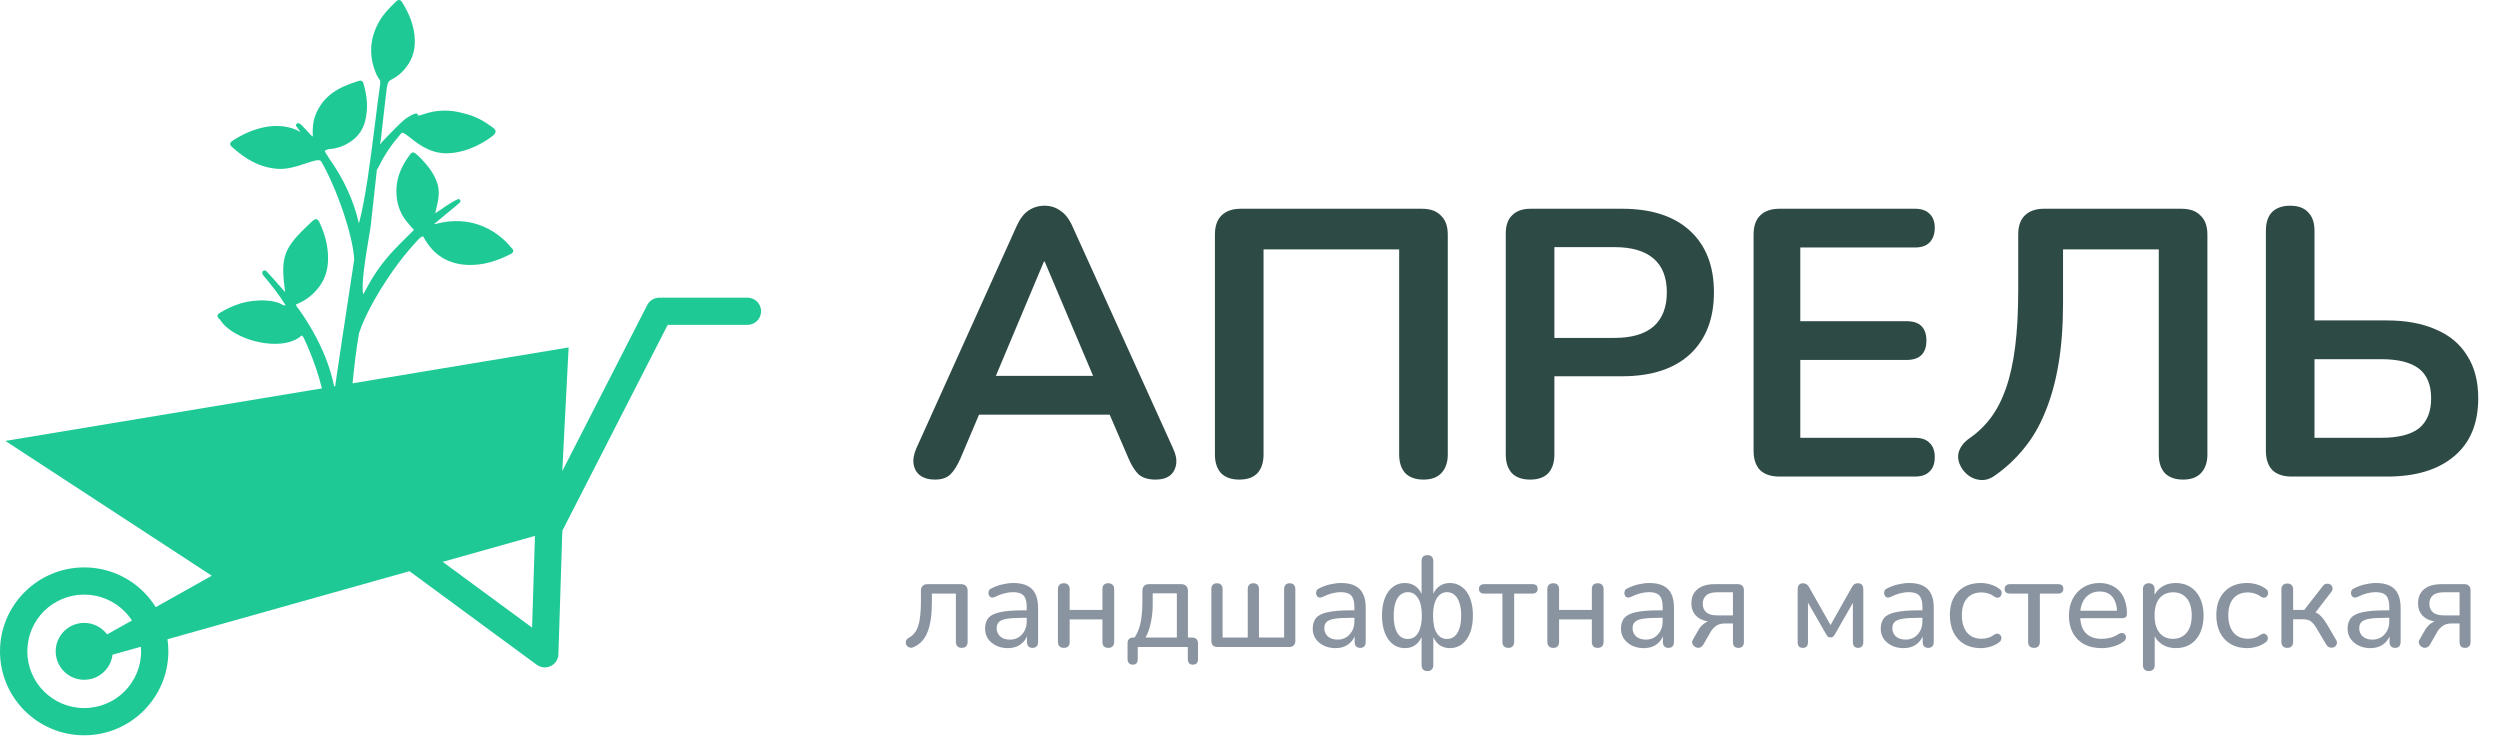 <svg width="221" height="66" viewBox="0 0 221 66" fill="none" xmlns="http://www.w3.org/2000/svg">
<path fill-rule="evenodd" clip-rule="evenodd" d="M0.478 38.977L28.458 34.333C28.311 33.749 28.143 33.175 27.953 32.607C27.659 31.726 27.312 30.86 26.915 30.007L26.914 30.004C26.88 29.923 26.843 29.842 26.793 29.774C26.758 29.727 26.716 29.686 26.663 29.654C26.569 29.743 26.464 29.823 26.352 29.895C25.521 30.428 24.256 30.506 23.02 30.269C21.788 30.033 20.579 29.484 19.858 28.763C19.71 28.616 19.583 28.462 19.48 28.302L19.451 28.258C19.439 28.249 19.419 28.236 19.408 28.225C19.278 28.096 19.217 28.005 19.223 27.909C19.23 27.808 19.306 27.736 19.452 27.646C19.737 27.468 20.034 27.312 20.342 27.174C20.648 27.037 20.964 26.918 21.288 26.815L21.288 26.814C21.832 26.646 22.662 26.526 23.441 26.561C24.054 26.588 24.638 26.711 25.033 26.983L25.038 26.985L25.104 26.99C25.153 26.995 25.203 27 25.244 26.988L25.207 26.922C24.918 26.458 24.604 26.016 24.275 25.584C23.945 25.151 23.596 24.725 23.238 24.296C23.224 24.28 23.213 24.259 23.206 24.24C23.2 24.223 23.196 24.205 23.196 24.189C23.192 24.166 23.188 24.14 23.187 24.113C23.186 24.075 23.193 24.036 23.213 24.005L23.218 23.997C23.252 23.946 23.302 23.918 23.355 23.91C23.404 23.903 23.455 23.912 23.496 23.935L23.52 23.95C23.636 24.045 24.326 24.826 24.839 25.406C24.985 25.571 25.111 25.717 25.204 25.826C24.996 24.263 24.951 23.302 25.257 22.447C25.582 21.54 26.296 20.768 27.622 19.536L27.626 19.532C27.772 19.413 27.879 19.358 27.985 19.381C28.09 19.404 28.167 19.5 28.25 19.68C28.485 20.179 28.672 20.688 28.802 21.211C28.93 21.736 29.001 22.273 29 22.827C29.003 23.361 28.926 23.872 28.756 24.349C28.593 24.805 28.345 25.23 28.003 25.616C27.749 25.91 27.466 26.167 27.156 26.384C26.855 26.595 26.526 26.77 26.173 26.91C26.173 27.038 26.255 27.14 26.336 27.241L26.383 27.299C26.624 27.624 26.849 27.958 27.064 28.298C27.278 28.634 27.481 28.979 27.679 29.327C28.088 30.057 28.454 30.806 28.761 31.578C29.069 32.352 29.32 33.149 29.497 33.974L29.51 34.033L29.536 34.153L29.633 34.138L29.668 33.862C29.986 31.669 30.336 29.37 30.681 27.106C30.898 25.681 31.114 24.269 31.312 22.946C31.253 21.844 30.881 20.34 30.377 18.837C29.799 17.113 29.048 15.391 28.399 14.272C28.251 14.036 27.718 14.214 27.026 14.445C26.293 14.691 25.392 14.992 24.523 14.923C23.724 14.859 23.027 14.647 22.386 14.323C21.747 14.001 21.164 13.569 20.587 13.061C20.43 12.931 20.349 12.835 20.345 12.732C20.34 12.622 20.417 12.537 20.573 12.431L20.574 12.43C21.012 12.147 21.461 11.9 21.928 11.699C22.397 11.498 22.885 11.341 23.397 11.24C25.153 10.907 26.177 11.463 26.459 11.616L26.576 11.679L26.563 11.664C26.53 11.622 26.502 11.586 26.488 11.567C26.436 11.499 26.387 11.428 26.338 11.357C26.289 11.287 26.241 11.217 26.188 11.15L26.187 11.149C26.166 11.121 26.159 11.08 26.163 11.046C26.167 11.01 26.185 10.972 26.213 10.95C26.236 10.933 26.264 10.916 26.291 10.905C26.321 10.892 26.354 10.886 26.384 10.89L26.4 10.893C26.543 10.938 26.636 11.035 26.731 11.135L26.787 11.192C26.912 11.32 27.029 11.447 27.145 11.573C27.262 11.701 27.38 11.829 27.499 11.951L27.517 11.97C27.555 12.012 27.595 12.056 27.642 12.066C27.66 12.014 27.654 11.955 27.648 11.897C27.644 11.86 27.64 11.822 27.641 11.781C27.639 11.518 27.649 11.257 27.681 10.998C27.714 10.736 27.771 10.477 27.867 10.223C28.219 9.309 28.748 8.675 29.408 8.201C30.065 7.731 30.849 7.42 31.716 7.151L31.719 7.15C31.828 7.121 31.911 7.12 31.981 7.157C32.053 7.195 32.098 7.264 32.129 7.374C32.294 7.926 32.403 8.483 32.434 9.044C32.466 9.606 32.418 10.172 32.269 10.743C32.176 11.09 32.034 11.403 31.843 11.684C31.652 11.964 31.413 12.212 31.125 12.429L31.124 12.429C30.808 12.661 30.476 12.84 30.127 12.965C29.782 13.089 29.419 13.162 29.037 13.184C28.652 13.309 28.654 13.313 28.905 13.697C28.942 13.752 28.977 13.81 29.012 13.867C29.043 13.918 29.074 13.969 29.11 14.022C29.721 14.887 30.253 15.787 30.691 16.73C31.131 17.673 31.477 18.661 31.717 19.7C31.721 19.722 31.723 19.751 31.726 19.774C32.322 17.541 32.758 14.06 33.136 11.045C33.285 9.852 33.425 8.732 33.563 7.783L33.57 7.732C33.614 7.39 33.631 7.252 33.612 7.165C33.6 7.113 33.569 7.067 33.518 6.99C33.466 6.912 33.395 6.806 33.303 6.634L33.3 6.628C32.969 5.886 32.803 5.146 32.809 4.409C32.815 3.671 32.996 2.936 33.36 2.204C33.818 1.294 34.337 0.79 35.002 0.146L35.051 0.098C35.074 0.075 35.098 0.057 35.123 0.042C35.181 0.008 35.242 -0.006 35.302 0.002C35.361 0.009 35.418 0.037 35.465 0.085C35.486 0.105 35.505 0.13 35.522 0.158C35.849 0.675 36.127 1.21 36.327 1.769C36.528 2.331 36.652 2.918 36.671 3.539C36.688 4.056 36.609 4.544 36.438 4.999C36.264 5.456 35.996 5.878 35.638 6.261C35.216 6.705 34.913 6.866 34.691 6.983C34.398 7.138 34.264 7.209 34.174 7.915C34.087 8.662 33.998 9.411 33.912 10.162C33.824 10.921 33.739 11.675 33.657 12.419V12.421C33.654 12.443 33.649 12.47 33.641 12.503C33.624 12.584 33.597 12.712 33.595 12.78C33.64 12.726 33.717 12.603 33.87 12.444C34.475 11.811 35.613 10.621 35.99 10.402C36.048 10.366 36.224 10.256 36.399 10.166C36.606 10.059 36.821 9.987 36.91 10.077L36.911 10.079C36.96 10.131 36.96 10.182 36.929 10.23C37.104 10.198 37.281 10.157 37.351 10.13L37.352 10.129C37.957 9.908 38.562 9.793 39.17 9.778C39.777 9.762 40.385 9.846 40.994 10.02C41.528 10.144 41.992 10.326 42.4 10.535C42.809 10.745 43.162 10.98 43.477 11.211C43.651 11.329 43.779 11.434 43.806 11.572C43.833 11.714 43.749 11.864 43.496 12.053C42.925 12.491 42.244 12.877 41.527 13.146C40.866 13.395 40.173 13.546 39.504 13.552C38.022 13.56 36.98 12.739 36.285 12.19C35.879 11.87 35.604 11.653 35.484 11.769C35.462 11.791 35.444 11.814 35.425 11.836C35.405 11.861 35.385 11.886 35.36 11.912C34.986 12.345 34.641 12.793 34.327 13.261C34.013 13.729 33.73 14.218 33.482 14.734L33.478 14.741C33.451 14.787 33.42 14.833 33.389 14.879C33.365 14.915 33.34 14.951 33.318 14.988L32.785 19.838C32.757 20.091 32.681 20.541 32.59 21.09C32.319 22.72 31.9 25.238 32.116 26.017L32.204 25.861C32.255 25.771 32.304 25.685 32.348 25.593L32.349 25.591C32.677 24.959 33.042 24.357 33.447 23.784C33.851 23.21 34.296 22.666 34.781 22.15C35.19 21.711 35.614 21.294 36.04 20.874C36.225 20.692 36.41 20.51 36.594 20.326L36.422 20.131C36.245 19.931 36.065 19.73 35.904 19.523C35.676 19.229 35.492 18.913 35.354 18.578C35.216 18.242 35.124 17.889 35.08 17.52C34.847 15.653 35.726 14.396 36.178 13.749L36.216 13.695C36.306 13.568 36.38 13.498 36.469 13.48C36.564 13.46 36.651 13.5 36.761 13.591L36.762 13.592C36.84 13.659 36.917 13.726 36.984 13.787C37.057 13.853 37.129 13.922 37.198 13.994C37.515 14.324 37.817 14.669 38.074 15.044C38.333 15.423 38.547 15.833 38.684 16.29C38.904 17.036 38.715 17.819 38.585 18.361C38.53 18.587 38.488 18.766 38.484 18.857L38.583 18.788C39.121 18.414 39.665 18.036 40.247 17.717C40.305 17.682 40.368 17.656 40.427 17.632L40.512 17.596L40.537 17.599C40.547 17.6 40.561 17.602 40.578 17.607H40.58C40.601 17.614 40.623 17.624 40.642 17.643C40.677 17.675 40.698 17.714 40.704 17.756C40.709 17.801 40.697 17.845 40.663 17.885L40.659 17.89C40.594 17.956 40.526 18.015 40.459 18.071C40.215 18.282 39.963 18.485 39.714 18.691C39.294 19.037 38.871 19.386 38.465 19.732C38.447 19.748 38.429 19.762 38.41 19.775C38.392 19.788 38.373 19.803 38.364 19.818L38.401 19.815C38.452 19.809 38.505 19.799 38.558 19.788C38.614 19.775 38.665 19.762 38.709 19.75L38.713 19.749C40.057 19.42 41.261 19.512 42.296 19.86C43.54 20.279 44.538 21.067 45.241 21.939C45.344 22.033 45.385 22.125 45.369 22.217C45.354 22.308 45.283 22.384 45.161 22.448C44.57 22.751 43.965 23.006 43.337 23.179C42.709 23.352 42.058 23.442 41.381 23.419C40.507 23.393 39.74 23.174 39.086 22.771C38.43 22.365 37.889 21.775 37.47 21.005L37.464 20.991C37.458 20.973 37.448 20.956 37.435 20.939C37.425 20.927 37.414 20.913 37.399 20.901C37.273 20.9 37.183 20.981 37.081 21.073L37.002 21.142C36.695 21.475 36.394 21.813 36.102 22.157C35.809 22.504 35.526 22.856 35.257 23.213C34.568 24.126 33.778 25.305 33.097 26.509C32.533 27.508 32.043 28.525 31.745 29.422C31.489 30.848 31.32 32.374 31.165 33.885L50.266 30.714L49.705 41.645L57.214 26.97C57.426 26.553 57.849 26.313 58.288 26.312L66.074 26.311C66.74 26.311 67.281 26.85 67.281 27.515C67.281 28.179 66.74 28.718 66.074 28.718H59.025L49.71 46.919L49.365 57.784C49.369 58.036 49.293 58.291 49.133 58.509C48.74 59.044 47.986 59.16 47.451 58.768L36.198 50.493L14.806 56.509C14.857 56.858 14.883 57.216 14.883 57.579C14.883 59.621 14.05 61.476 12.703 62.821L12.699 62.826C11.35 64.169 9.49 65 7.442 65C5.388 65 3.527 64.169 2.18 62.826C0.834 61.483 0 59.627 0 57.579C0 55.534 0.835 53.68 2.18 52.337L2.185 52.333C3.532 50.991 5.391 50.159 7.442 50.159C9.495 50.159 11.357 50.99 12.703 52.333C13.107 52.736 13.465 53.185 13.768 53.672L18.723 50.894L0.476 38.979L0.478 38.977ZM7.443 55.064C8.273 55.064 9.009 55.464 9.468 56.081L11.664 54.85C11.471 54.554 11.248 54.28 10.999 54.032C10.09 53.125 8.832 52.563 7.443 52.563C6.053 52.563 4.794 53.124 3.885 54.029C2.978 54.937 2.415 56.191 2.415 57.578C2.415 58.962 2.978 60.217 3.888 61.123C4.796 62.03 6.055 62.592 7.443 62.592C8.835 62.592 10.093 62.032 10.999 61.128L11.003 61.123C11.91 60.22 12.472 58.966 12.472 57.578C12.472 57.44 12.466 57.304 12.455 57.169L9.946 57.875C9.798 59.123 8.734 60.092 7.443 60.092C6.052 60.092 4.923 58.966 4.923 57.578C4.923 56.19 6.051 55.065 7.443 55.065V55.064ZM47.292 47.372L39.133 49.667L47.035 55.477L47.292 47.372Z" fill="#1EC996"/>
<path d="M82.645 42.396C82.108 42.396 81.672 42.273 81.336 42.027C81.022 41.781 80.832 41.456 80.765 41.053C80.698 40.628 80.776 40.158 81 39.643L89.865 19.998C90.156 19.349 90.503 18.89 90.906 18.621C91.332 18.33 91.813 18.185 92.35 18.185C92.865 18.185 93.324 18.33 93.727 18.621C94.153 18.89 94.511 19.349 94.802 19.998L103.701 39.643C103.947 40.158 104.036 40.628 103.969 41.053C103.902 41.478 103.712 41.814 103.398 42.06C103.085 42.284 102.671 42.396 102.156 42.396C101.529 42.396 101.037 42.251 100.678 41.96C100.343 41.646 100.04 41.176 99.772 40.549L97.589 35.479L99.402 36.654H85.231L87.045 35.479L84.895 40.549C84.604 41.199 84.302 41.669 83.989 41.96C83.675 42.251 83.228 42.396 82.645 42.396ZM92.283 23.121L87.582 34.303L86.709 33.229H97.925L97.085 34.303L92.35 23.121H92.283ZM109.548 42.396C108.854 42.396 108.317 42.206 107.937 41.825C107.578 41.422 107.399 40.874 107.399 40.18V20.737C107.399 19.998 107.59 19.438 107.97 19.058C108.373 18.655 108.944 18.453 109.683 18.453H125.701C126.44 18.453 126.999 18.655 127.38 19.058C127.783 19.438 127.984 19.998 127.984 20.737V40.18C127.984 40.874 127.794 41.422 127.413 41.825C127.055 42.206 126.529 42.396 125.835 42.396C125.141 42.396 124.604 42.206 124.223 41.825C123.865 41.422 123.686 40.874 123.686 40.18V22.046H111.698V40.18C111.698 40.874 111.519 41.422 111.16 41.825C110.802 42.206 110.265 42.396 109.548 42.396ZM135.259 42.396C134.565 42.396 134.027 42.206 133.647 41.825C133.289 41.422 133.11 40.874 133.11 40.18V20.636C133.11 19.92 133.3 19.382 133.68 19.024C134.061 18.643 134.598 18.453 135.292 18.453H143.385C145.982 18.453 147.986 19.102 149.396 20.401C150.807 21.699 151.512 23.513 151.512 25.841C151.512 28.169 150.807 29.994 149.396 31.315C147.986 32.613 145.982 33.262 143.385 33.262H137.408V40.18C137.408 40.874 137.229 41.422 136.871 41.825C136.512 42.206 135.975 42.396 135.259 42.396ZM137.408 29.871H142.714C144.236 29.871 145.389 29.535 146.172 28.863C146.956 28.169 147.348 27.162 147.348 25.841C147.348 24.52 146.956 23.524 146.172 22.852C145.389 22.181 144.236 21.845 142.714 21.845H137.408V29.871ZM157.299 42.128C156.56 42.128 155.99 41.937 155.587 41.557C155.206 41.154 155.016 40.583 155.016 39.844V20.737C155.016 19.998 155.206 19.438 155.587 19.058C155.99 18.655 156.56 18.453 157.299 18.453H169.288C169.847 18.453 170.273 18.599 170.564 18.89C170.877 19.181 171.034 19.595 171.034 20.132C171.034 20.692 170.877 21.128 170.564 21.442C170.273 21.733 169.847 21.878 169.288 21.878H159.146V28.393H168.549C169.131 28.393 169.567 28.539 169.858 28.83C170.15 29.121 170.295 29.546 170.295 30.106C170.295 30.665 170.15 31.091 169.858 31.382C169.567 31.673 169.131 31.818 168.549 31.818H159.146V38.702H169.288C169.847 38.702 170.273 38.848 170.564 39.139C170.877 39.43 171.034 39.855 171.034 40.415C171.034 40.975 170.877 41.4 170.564 41.691C170.273 41.982 169.847 42.128 169.288 42.128H157.299ZM192.985 42.396C192.291 42.396 191.754 42.206 191.373 41.825C191.015 41.422 190.836 40.874 190.836 40.18V22.046H182.373V26.748C182.373 28.785 182.239 30.598 181.97 32.188C181.702 33.777 181.31 35.188 180.795 36.419C180.303 37.65 179.676 38.725 178.915 39.643C178.176 40.561 177.325 41.355 176.362 42.027C175.87 42.385 175.366 42.508 174.851 42.396C174.336 42.307 173.889 42.016 173.508 41.523C173.15 41.008 173.027 40.505 173.139 40.012C173.273 39.52 173.598 39.094 174.112 38.736C174.829 38.243 175.456 37.639 175.993 36.923C176.53 36.206 176.978 35.333 177.336 34.303C177.694 33.273 177.963 32.053 178.142 30.643C178.321 29.21 178.411 27.542 178.411 25.64V20.737C178.411 19.998 178.601 19.438 178.982 19.058C179.385 18.655 179.956 18.453 180.694 18.453H192.851C193.589 18.453 194.149 18.655 194.53 19.058C194.933 19.438 195.134 19.998 195.134 20.737V40.18C195.134 40.874 194.944 41.422 194.563 41.825C194.205 42.206 193.679 42.396 192.985 42.396ZM202.587 42.128C201.849 42.128 201.278 41.937 200.875 41.557C200.494 41.154 200.304 40.583 200.304 39.844V20.401C200.304 19.684 200.483 19.136 200.841 18.756C201.222 18.375 201.759 18.185 202.453 18.185C203.147 18.185 203.673 18.375 204.031 18.756C204.412 19.136 204.602 19.684 204.602 20.401V28.326H211.016C212.695 28.326 214.139 28.595 215.348 29.132C216.557 29.647 217.475 30.419 218.102 31.449C218.751 32.456 219.076 33.71 219.076 35.21C219.076 37.449 218.359 39.161 216.926 40.348C215.516 41.534 213.546 42.128 211.016 42.128H202.587ZM204.602 38.702H210.479C212.001 38.702 213.121 38.423 213.837 37.863C214.553 37.281 214.912 36.397 214.912 35.21C214.912 34.023 214.553 33.15 213.837 32.591C213.121 32.031 212.001 31.751 210.479 31.751H204.602V38.702Z" fill="#2D4A45"/>
<path d="M85.025 57.273C84.858 57.273 84.728 57.227 84.637 57.136C84.546 57.045 84.5 56.912 84.5 56.737V52.472H82.379V53.156C82.379 53.734 82.349 54.247 82.288 54.696C82.227 55.136 82.132 55.52 82.003 55.847C81.881 56.174 81.718 56.448 81.512 56.668C81.315 56.889 81.068 57.067 80.771 57.204C80.657 57.258 80.551 57.273 80.452 57.25C80.353 57.235 80.269 57.193 80.201 57.124C80.14 57.056 80.098 56.976 80.076 56.885C80.06 56.794 80.072 56.703 80.11 56.611C80.148 56.52 80.224 56.444 80.338 56.383C80.551 56.262 80.726 56.113 80.862 55.938C80.999 55.756 81.106 55.536 81.182 55.277C81.265 55.019 81.322 54.715 81.353 54.365C81.391 54.015 81.41 53.605 81.41 53.133V52.232C81.41 52.042 81.459 51.898 81.558 51.799C81.665 51.693 81.813 51.639 82.003 51.639H84.956C85.146 51.639 85.291 51.693 85.39 51.799C85.489 51.898 85.538 52.042 85.538 52.232V56.737C85.538 56.912 85.492 57.045 85.401 57.136C85.31 57.227 85.184 57.273 85.025 57.273ZM89.085 57.295C88.705 57.295 88.359 57.219 88.048 57.067C87.744 56.915 87.504 56.71 87.329 56.452C87.162 56.193 87.079 55.904 87.079 55.585C87.079 55.174 87.181 54.851 87.386 54.616C87.592 54.38 87.938 54.213 88.424 54.114C88.911 54.008 89.564 53.954 90.385 53.954H90.921V54.616H90.408C89.823 54.616 89.359 54.642 89.017 54.696C88.683 54.749 88.447 54.844 88.31 54.981C88.173 55.11 88.105 55.292 88.105 55.528C88.105 55.824 88.207 56.068 88.413 56.258C88.626 56.448 88.915 56.543 89.279 56.543C89.568 56.543 89.823 56.474 90.043 56.338C90.264 56.193 90.439 56.003 90.568 55.767C90.697 55.524 90.762 55.247 90.762 54.935V53.624C90.762 53.175 90.671 52.852 90.488 52.654C90.306 52.449 89.998 52.346 89.564 52.346C89.314 52.346 89.055 52.381 88.789 52.449C88.523 52.517 88.246 52.624 87.957 52.768C87.843 52.822 87.744 52.84 87.66 52.825C87.576 52.803 87.508 52.757 87.455 52.688C87.409 52.612 87.383 52.533 87.375 52.449C87.375 52.358 87.394 52.27 87.432 52.187C87.478 52.103 87.554 52.042 87.66 52.004C87.995 51.837 88.325 51.719 88.652 51.651C88.987 51.575 89.298 51.537 89.587 51.537C90.081 51.537 90.488 51.617 90.807 51.776C91.127 51.928 91.366 52.168 91.526 52.495C91.686 52.814 91.765 53.224 91.765 53.726V56.737C91.765 56.912 91.724 57.045 91.64 57.136C91.556 57.227 91.435 57.273 91.275 57.273C91.123 57.273 91.001 57.227 90.91 57.136C90.826 57.045 90.785 56.912 90.785 56.737V55.927H90.887C90.826 56.208 90.712 56.452 90.545 56.657C90.378 56.862 90.169 57.022 89.918 57.136C89.675 57.242 89.397 57.295 89.085 57.295ZM94.045 57.273C93.878 57.273 93.749 57.227 93.658 57.136C93.567 57.045 93.521 56.912 93.521 56.737V52.084C93.521 51.909 93.567 51.78 93.658 51.696C93.749 51.605 93.878 51.559 94.045 51.559C94.213 51.559 94.338 51.605 94.422 51.696C94.513 51.78 94.559 51.909 94.559 52.084V53.92H97.455V52.084C97.455 51.909 97.497 51.78 97.581 51.696C97.672 51.605 97.801 51.559 97.968 51.559C98.135 51.559 98.265 51.605 98.356 51.696C98.447 51.78 98.493 51.909 98.493 52.084V56.737C98.493 56.912 98.447 57.045 98.356 57.136C98.265 57.227 98.135 57.273 97.968 57.273C97.801 57.273 97.672 57.227 97.581 57.136C97.497 57.045 97.455 56.912 97.455 56.737V54.752H94.559V56.737C94.559 56.912 94.517 57.045 94.433 57.136C94.35 57.227 94.22 57.273 94.045 57.273ZM100.133 58.755C99.996 58.755 99.885 58.713 99.802 58.63C99.718 58.546 99.676 58.428 99.676 58.276V56.874C99.676 56.532 99.847 56.36 100.19 56.36H100.76L100.133 56.577C100.345 56.311 100.513 56.022 100.634 55.71C100.756 55.391 100.843 55.034 100.897 54.639C100.957 54.236 100.988 53.779 100.988 53.27V52.232C100.988 52.042 101.037 51.898 101.136 51.799C101.243 51.693 101.391 51.639 101.581 51.639H104.42C104.61 51.639 104.755 51.693 104.854 51.799C104.96 51.898 105.013 52.042 105.013 52.232V56.839L104.534 56.36H105.39C105.557 56.36 105.682 56.406 105.766 56.497C105.857 56.581 105.903 56.706 105.903 56.874V58.276C105.903 58.596 105.755 58.755 105.458 58.755C105.306 58.755 105.192 58.713 105.116 58.63C105.04 58.546 105.002 58.428 105.002 58.276V57.193H100.577V58.276C100.577 58.596 100.429 58.755 100.133 58.755ZM101.262 56.36H104.033V52.449H101.9V53.464C101.9 54.011 101.843 54.544 101.729 55.06C101.623 55.57 101.467 56.003 101.262 56.36ZM107.621 57.193C107.446 57.193 107.313 57.147 107.222 57.056C107.13 56.965 107.085 56.832 107.085 56.657V52.084C107.085 51.909 107.127 51.78 107.21 51.696C107.301 51.605 107.423 51.559 107.575 51.559C107.742 51.559 107.868 51.605 107.951 51.696C108.035 51.78 108.077 51.909 108.077 52.084V56.36H110.301V52.084C110.301 51.909 110.342 51.78 110.426 51.696C110.517 51.605 110.639 51.559 110.791 51.559C110.958 51.559 111.084 51.605 111.167 51.696C111.251 51.78 111.293 51.909 111.293 52.084V56.36H113.516V52.084C113.516 51.909 113.558 51.78 113.642 51.696C113.733 51.605 113.855 51.559 114.007 51.559C114.166 51.559 114.288 51.605 114.372 51.696C114.463 51.78 114.508 51.909 114.508 52.084V56.657C114.508 56.832 114.459 56.965 114.36 57.056C114.269 57.147 114.14 57.193 113.973 57.193H107.621ZM118.051 57.295C117.671 57.295 117.325 57.219 117.013 57.067C116.709 56.915 116.47 56.71 116.295 56.452C116.127 56.193 116.044 55.904 116.044 55.585C116.044 55.174 116.146 54.851 116.352 54.616C116.557 54.38 116.903 54.213 117.389 54.114C117.876 54.008 118.53 53.954 119.351 53.954H119.887V54.616H119.374C118.788 54.616 118.325 54.642 117.982 54.696C117.648 54.749 117.412 54.844 117.275 54.981C117.139 55.11 117.07 55.292 117.07 55.528C117.07 55.824 117.173 56.068 117.378 56.258C117.591 56.448 117.88 56.543 118.245 56.543C118.534 56.543 118.788 56.474 119.009 56.338C119.229 56.193 119.404 56.003 119.533 55.767C119.663 55.524 119.727 55.247 119.727 54.935V53.624C119.727 53.175 119.636 52.852 119.454 52.654C119.271 52.449 118.963 52.346 118.53 52.346C118.279 52.346 118.02 52.381 117.754 52.449C117.488 52.517 117.211 52.624 116.922 52.768C116.808 52.822 116.709 52.84 116.625 52.825C116.542 52.803 116.473 52.757 116.42 52.688C116.375 52.612 116.348 52.533 116.34 52.449C116.34 52.358 116.359 52.27 116.397 52.187C116.443 52.103 116.519 52.042 116.625 52.004C116.96 51.837 117.291 51.719 117.618 51.651C117.952 51.575 118.264 51.537 118.553 51.537C119.047 51.537 119.454 51.617 119.773 51.776C120.092 51.928 120.332 52.168 120.491 52.495C120.651 52.814 120.731 53.224 120.731 53.726V56.737C120.731 56.912 120.689 57.045 120.605 57.136C120.522 57.227 120.4 57.273 120.24 57.273C120.088 57.273 119.967 57.227 119.875 57.136C119.792 57.045 119.75 56.912 119.75 56.737V55.927H119.853C119.792 56.208 119.678 56.452 119.511 56.657C119.343 56.862 119.134 57.022 118.883 57.136C118.64 57.242 118.363 57.295 118.051 57.295ZM126.181 59.325C126.014 59.325 125.884 59.276 125.793 59.177C125.71 59.086 125.668 58.953 125.668 58.778V56.007H125.782C125.66 56.417 125.463 56.737 125.189 56.965C124.923 57.185 124.588 57.295 124.185 57.295C123.782 57.295 123.429 57.178 123.125 56.942C122.821 56.706 122.585 56.372 122.418 55.938C122.251 55.505 122.167 54.996 122.167 54.41C122.167 53.825 122.251 53.316 122.418 52.882C122.585 52.449 122.821 52.118 123.125 51.89C123.429 51.655 123.782 51.537 124.185 51.537C124.588 51.537 124.927 51.651 125.2 51.879C125.474 52.099 125.668 52.415 125.782 52.825H125.668V49.621C125.668 49.438 125.71 49.302 125.793 49.21C125.884 49.119 126.014 49.074 126.181 49.074C126.348 49.074 126.477 49.119 126.569 49.21C126.66 49.302 126.706 49.438 126.706 49.621V52.825H126.591C126.698 52.415 126.888 52.099 127.162 51.879C127.443 51.651 127.781 51.537 128.177 51.537C128.579 51.537 128.933 51.655 129.237 51.89C129.549 52.118 129.788 52.449 129.956 52.882C130.123 53.316 130.206 53.825 130.206 54.41C130.206 54.996 130.123 55.505 129.956 55.938C129.788 56.372 129.553 56.706 129.248 56.942C128.944 57.178 128.587 57.295 128.177 57.295C127.781 57.295 127.447 57.185 127.173 56.965C126.907 56.737 126.713 56.417 126.591 56.007H126.706V58.778C126.706 58.953 126.66 59.086 126.569 59.177C126.485 59.276 126.356 59.325 126.181 59.325ZM124.448 56.486C124.706 56.486 124.927 56.41 125.109 56.258C125.291 56.098 125.432 55.866 125.531 55.562C125.637 55.251 125.691 54.867 125.691 54.41C125.691 53.734 125.577 53.221 125.348 52.871C125.128 52.521 124.828 52.346 124.448 52.346C124.197 52.346 123.976 52.426 123.786 52.586C123.604 52.738 123.459 52.97 123.353 53.282C123.254 53.586 123.205 53.962 123.205 54.41C123.205 54.867 123.254 55.251 123.353 55.562C123.452 55.866 123.592 56.098 123.775 56.258C123.965 56.41 124.189 56.486 124.448 56.486ZM127.914 56.486C128.173 56.486 128.393 56.41 128.576 56.258C128.766 56.098 128.91 55.866 129.009 55.562C129.115 55.251 129.169 54.867 129.169 54.41C129.169 53.962 129.115 53.586 129.009 53.282C128.91 52.97 128.766 52.738 128.576 52.586C128.393 52.426 128.173 52.346 127.914 52.346C127.663 52.346 127.447 52.426 127.264 52.586C127.082 52.738 126.937 52.97 126.831 53.282C126.732 53.586 126.683 53.962 126.683 54.41C126.683 55.102 126.793 55.623 127.013 55.973C127.234 56.315 127.534 56.486 127.914 56.486ZM133.339 57.273C133.172 57.273 133.043 57.227 132.951 57.136C132.86 57.045 132.814 56.912 132.814 56.737V52.472H131.195C130.891 52.472 130.739 52.331 130.739 52.05C130.739 51.921 130.781 51.822 130.864 51.753C130.948 51.677 131.058 51.639 131.195 51.639H135.46C135.772 51.639 135.928 51.776 135.928 52.05C135.928 52.187 135.886 52.293 135.802 52.369C135.726 52.438 135.612 52.472 135.46 52.472H133.852V56.737C133.852 56.912 133.807 57.045 133.715 57.136C133.632 57.227 133.506 57.273 133.339 57.273ZM137.31 57.273C137.142 57.273 137.013 57.227 136.922 57.136C136.831 57.045 136.785 56.912 136.785 56.737V52.084C136.785 51.909 136.831 51.78 136.922 51.696C137.013 51.605 137.142 51.559 137.31 51.559C137.477 51.559 137.602 51.605 137.686 51.696C137.777 51.78 137.823 51.909 137.823 52.084V53.92H140.719V52.084C140.719 51.909 140.761 51.78 140.845 51.696C140.936 51.605 141.065 51.559 141.233 51.559C141.4 51.559 141.529 51.605 141.62 51.696C141.711 51.78 141.757 51.909 141.757 52.084V56.737C141.757 56.912 141.711 57.045 141.62 57.136C141.529 57.227 141.4 57.273 141.233 57.273C141.065 57.273 140.936 57.227 140.845 57.136C140.761 57.045 140.719 56.912 140.719 56.737V54.752H137.823V56.737C137.823 56.912 137.781 57.045 137.697 57.136C137.614 57.227 137.485 57.273 137.31 57.273ZM145.301 57.295C144.921 57.295 144.575 57.219 144.264 57.067C143.959 56.915 143.72 56.71 143.545 56.452C143.378 56.193 143.294 55.904 143.294 55.585C143.294 55.174 143.397 54.851 143.602 54.616C143.807 54.38 144.153 54.213 144.64 54.114C145.126 54.008 145.78 53.954 146.601 53.954H147.137V54.616H146.624C146.039 54.616 145.575 54.642 145.233 54.696C144.898 54.749 144.663 54.844 144.526 54.981C144.389 55.11 144.321 55.292 144.321 55.528C144.321 55.824 144.423 56.068 144.628 56.258C144.841 56.448 145.13 56.543 145.495 56.543C145.784 56.543 146.039 56.474 146.259 56.338C146.48 56.193 146.654 56.003 146.784 55.767C146.913 55.524 146.978 55.247 146.978 54.935V53.624C146.978 53.175 146.886 52.852 146.704 52.654C146.521 52.449 146.214 52.346 145.78 52.346C145.529 52.346 145.271 52.381 145.005 52.449C144.739 52.517 144.461 52.624 144.172 52.768C144.058 52.822 143.959 52.84 143.876 52.825C143.792 52.803 143.724 52.757 143.671 52.688C143.625 52.612 143.598 52.533 143.591 52.449C143.591 52.358 143.61 52.27 143.648 52.187C143.693 52.103 143.769 52.042 143.876 52.004C144.21 51.837 144.541 51.719 144.868 51.651C145.202 51.575 145.514 51.537 145.803 51.537C146.297 51.537 146.704 51.617 147.023 51.776C147.342 51.928 147.582 52.168 147.742 52.495C147.901 52.814 147.981 53.224 147.981 53.726V56.737C147.981 56.912 147.939 57.045 147.856 57.136C147.772 57.227 147.65 57.273 147.491 57.273C147.339 57.273 147.217 57.227 147.126 57.136C147.042 57.045 147 56.912 147 56.737V55.927H147.103C147.042 56.208 146.928 56.452 146.761 56.657C146.594 56.862 146.385 57.022 146.134 57.136C145.89 57.242 145.613 57.295 145.301 57.295ZM153.671 57.273C153.519 57.273 153.401 57.231 153.317 57.147C153.234 57.056 153.192 56.931 153.192 56.771V55.117H152.428C152.147 55.117 151.903 55.19 151.698 55.334C151.493 55.478 151.329 55.661 151.208 55.882L150.58 56.976C150.504 57.105 150.413 57.189 150.307 57.227C150.208 57.273 150.105 57.28 149.999 57.25C149.9 57.227 149.813 57.178 149.737 57.102C149.661 57.026 149.611 56.934 149.588 56.828C149.573 56.721 149.604 56.611 149.68 56.497L150.17 55.642C150.299 55.429 150.47 55.247 150.683 55.095C150.896 54.943 151.116 54.867 151.344 54.867H151.504V54.969C150.881 54.969 150.394 54.825 150.044 54.536C149.695 54.247 149.52 53.844 149.52 53.327C149.52 52.985 149.596 52.688 149.748 52.438C149.908 52.179 150.14 51.981 150.444 51.845C150.748 51.708 151.128 51.639 151.584 51.639H153.625C153.792 51.639 153.922 51.685 154.013 51.776C154.112 51.867 154.161 52.001 154.161 52.175V56.771C154.161 56.931 154.116 57.056 154.024 57.147C153.941 57.231 153.823 57.273 153.671 57.273ZM151.789 54.399H153.192V52.358H151.789C151.356 52.358 151.037 52.449 150.831 52.632C150.626 52.806 150.523 53.053 150.523 53.373C150.523 53.692 150.626 53.943 150.831 54.125C151.037 54.308 151.356 54.399 151.789 54.399ZM159.369 57.273C159.225 57.273 159.111 57.231 159.027 57.147C158.951 57.056 158.913 56.931 158.913 56.771V52.118C158.913 51.997 158.928 51.894 158.958 51.81C158.996 51.727 159.05 51.666 159.118 51.628C159.187 51.582 159.274 51.559 159.38 51.559C159.479 51.559 159.563 51.578 159.631 51.617C159.7 51.647 159.757 51.689 159.802 51.742C159.856 51.795 159.901 51.86 159.939 51.936L161.821 55.254L163.691 51.936C163.737 51.852 163.782 51.784 163.828 51.731C163.873 51.677 163.93 51.636 163.999 51.605C164.067 51.575 164.151 51.559 164.25 51.559C164.409 51.559 164.527 51.609 164.603 51.708C164.679 51.799 164.717 51.936 164.717 52.118V56.771C164.717 56.931 164.675 57.056 164.592 57.147C164.516 57.231 164.406 57.273 164.261 57.273C164.117 57.273 164.003 57.231 163.919 57.147C163.835 57.056 163.794 56.931 163.794 56.771V52.837H164.056L162.186 56.109C162.148 56.17 162.102 56.227 162.049 56.281C161.996 56.326 161.92 56.349 161.821 56.349C161.714 56.349 161.634 56.326 161.581 56.281C161.536 56.227 161.494 56.17 161.456 56.109L159.574 52.837H159.825V56.771C159.825 56.931 159.787 57.056 159.711 57.147C159.635 57.231 159.521 57.273 159.369 57.273ZM168.264 57.295C167.884 57.295 167.538 57.219 167.226 57.067C166.922 56.915 166.683 56.71 166.508 56.452C166.341 56.193 166.257 55.904 166.257 55.585C166.257 55.174 166.36 54.851 166.565 54.616C166.77 54.38 167.116 54.213 167.603 54.114C168.089 54.008 168.743 53.954 169.564 53.954H170.1V54.616H169.587C169.002 54.616 168.538 54.642 168.196 54.696C167.861 54.749 167.626 54.844 167.489 54.981C167.352 55.11 167.283 55.292 167.283 55.528C167.283 55.824 167.386 56.068 167.591 56.258C167.804 56.448 168.093 56.543 168.458 56.543C168.747 56.543 169.002 56.474 169.222 56.338C169.443 56.193 169.617 56.003 169.747 55.767C169.876 55.524 169.94 55.247 169.94 54.935V53.624C169.94 53.175 169.849 52.852 169.667 52.654C169.484 52.449 169.176 52.346 168.743 52.346C168.492 52.346 168.234 52.381 167.968 52.449C167.702 52.517 167.424 52.624 167.135 52.768C167.021 52.822 166.922 52.84 166.839 52.825C166.755 52.803 166.687 52.757 166.633 52.688C166.588 52.612 166.561 52.533 166.554 52.449C166.554 52.358 166.573 52.27 166.611 52.187C166.656 52.103 166.732 52.042 166.839 52.004C167.173 51.837 167.504 51.719 167.831 51.651C168.165 51.575 168.477 51.537 168.766 51.537C169.26 51.537 169.667 51.617 169.986 51.776C170.305 51.928 170.545 52.168 170.705 52.495C170.864 52.814 170.944 53.224 170.944 53.726V56.737C170.944 56.912 170.902 57.045 170.819 57.136C170.735 57.227 170.613 57.273 170.454 57.273C170.302 57.273 170.18 57.227 170.089 57.136C170.005 57.045 169.963 56.912 169.963 56.737V55.927H170.066C170.005 56.208 169.891 56.452 169.724 56.657C169.557 56.862 169.348 57.022 169.097 57.136C168.853 57.242 168.576 57.295 168.264 57.295ZM175.106 57.295C174.543 57.295 174.057 57.178 173.646 56.942C173.235 56.699 172.92 56.36 172.7 55.927C172.479 55.486 172.369 54.969 172.369 54.376C172.369 53.935 172.43 53.54 172.551 53.19C172.681 52.84 172.863 52.544 173.099 52.301C173.334 52.05 173.619 51.86 173.954 51.731C174.296 51.601 174.68 51.537 175.106 51.537C175.372 51.537 175.653 51.578 175.95 51.662C176.246 51.746 176.52 51.883 176.771 52.073C176.854 52.133 176.907 52.206 176.93 52.289C176.953 52.365 176.953 52.445 176.93 52.529C176.915 52.612 176.877 52.685 176.816 52.745C176.763 52.799 176.691 52.829 176.6 52.837C176.516 52.844 176.425 52.818 176.326 52.757C176.143 52.62 175.95 52.521 175.744 52.46C175.547 52.4 175.357 52.369 175.174 52.369C174.893 52.369 174.642 52.415 174.421 52.506C174.209 52.597 174.026 52.73 173.874 52.905C173.73 53.072 173.619 53.282 173.543 53.532C173.467 53.776 173.429 54.061 173.429 54.388C173.429 55.034 173.581 55.543 173.885 55.916C174.19 56.281 174.619 56.463 175.174 56.463C175.357 56.463 175.547 56.436 175.744 56.383C175.942 56.322 176.136 56.224 176.326 56.087C176.425 56.026 176.516 56.003 176.6 56.018C176.683 56.026 176.752 56.06 176.805 56.121C176.866 56.174 176.904 56.243 176.919 56.326C176.934 56.402 176.926 56.482 176.896 56.566C176.873 56.649 176.82 56.718 176.736 56.771C176.493 56.953 176.227 57.086 175.938 57.17C175.649 57.254 175.372 57.295 175.106 57.295ZM179.811 57.273C179.643 57.273 179.514 57.227 179.423 57.136C179.332 57.045 179.286 56.912 179.286 56.737V52.472H177.667C177.363 52.472 177.211 52.331 177.211 52.05C177.211 51.921 177.252 51.822 177.336 51.753C177.42 51.677 177.53 51.639 177.667 51.639H181.932C182.243 51.639 182.399 51.776 182.399 52.05C182.399 52.187 182.357 52.293 182.274 52.369C182.198 52.438 182.084 52.472 181.932 52.472H180.324V56.737C180.324 56.912 180.278 57.045 180.187 57.136C180.103 57.227 179.978 57.273 179.811 57.273ZM185.789 57.295C185.188 57.295 184.672 57.181 184.238 56.953C183.812 56.718 183.482 56.387 183.246 55.961C183.01 55.528 182.893 55.019 182.893 54.433C182.893 53.855 183.007 53.35 183.235 52.917C183.47 52.483 183.79 52.145 184.193 51.902C184.603 51.658 185.071 51.537 185.595 51.537C185.968 51.537 186.302 51.601 186.599 51.731C186.903 51.852 187.161 52.031 187.374 52.267C187.587 52.502 187.747 52.791 187.853 53.133C187.967 53.468 188.024 53.848 188.024 54.274C188.024 54.395 187.986 54.49 187.91 54.559C187.842 54.62 187.739 54.65 187.602 54.65H183.702V53.989H187.34L187.146 54.148C187.146 53.753 187.085 53.418 186.964 53.145C186.85 52.863 186.679 52.651 186.45 52.506C186.23 52.362 185.952 52.289 185.618 52.289C185.253 52.289 184.941 52.377 184.683 52.552C184.424 52.719 184.227 52.958 184.09 53.27C183.953 53.574 183.885 53.928 183.885 54.331V54.399C183.885 55.083 184.048 55.6 184.375 55.95C184.702 56.3 185.173 56.474 185.789 56.474C186.032 56.474 186.279 56.444 186.53 56.383C186.789 56.322 187.036 56.212 187.272 56.053C187.386 55.984 187.488 55.954 187.579 55.961C187.678 55.961 187.758 55.992 187.819 56.053C187.88 56.106 187.918 56.174 187.933 56.258C187.948 56.334 187.937 56.417 187.899 56.509C187.861 56.6 187.788 56.68 187.682 56.748C187.431 56.923 187.131 57.06 186.781 57.159C186.439 57.25 186.108 57.295 185.789 57.295ZM189.95 59.325C189.791 59.325 189.665 59.28 189.574 59.188C189.483 59.097 189.437 58.968 189.437 58.801V52.084C189.437 51.909 189.483 51.78 189.574 51.696C189.665 51.605 189.791 51.559 189.95 51.559C190.118 51.559 190.243 51.605 190.327 51.696C190.418 51.78 190.464 51.909 190.464 52.084V53.122L190.338 52.917C190.46 52.498 190.699 52.164 191.057 51.913C191.414 51.662 191.843 51.537 192.345 51.537C192.839 51.537 193.269 51.655 193.634 51.89C193.999 52.118 194.284 52.449 194.489 52.882C194.694 53.308 194.797 53.817 194.797 54.41C194.797 54.996 194.694 55.509 194.489 55.95C194.291 56.383 194.006 56.718 193.634 56.953C193.269 57.181 192.839 57.295 192.345 57.295C191.851 57.295 191.425 57.17 191.068 56.919C190.711 56.668 190.471 56.338 190.35 55.927H190.475V58.801C190.475 58.968 190.429 59.097 190.338 59.188C190.247 59.28 190.118 59.325 189.95 59.325ZM192.106 56.474C192.433 56.474 192.718 56.395 192.961 56.235C193.212 56.075 193.406 55.843 193.543 55.539C193.679 55.235 193.748 54.859 193.748 54.41C193.748 53.741 193.6 53.232 193.303 52.882C193.007 52.533 192.607 52.358 192.106 52.358C191.771 52.358 191.479 52.438 191.228 52.597C190.984 52.749 190.794 52.977 190.657 53.282C190.528 53.586 190.464 53.962 190.464 54.41C190.464 55.079 190.612 55.593 190.908 55.95C191.205 56.3 191.604 56.474 192.106 56.474ZM198.659 57.295C198.096 57.295 197.61 57.178 197.199 56.942C196.789 56.699 196.473 56.36 196.253 55.927C196.032 55.486 195.922 54.969 195.922 54.376C195.922 53.935 195.983 53.54 196.104 53.19C196.234 52.84 196.416 52.544 196.652 52.301C196.887 52.05 197.173 51.86 197.507 51.731C197.849 51.601 198.233 51.537 198.659 51.537C198.925 51.537 199.206 51.578 199.503 51.662C199.799 51.746 200.073 51.883 200.324 52.073C200.407 52.133 200.461 52.206 200.483 52.289C200.506 52.365 200.506 52.445 200.483 52.529C200.468 52.612 200.43 52.685 200.369 52.745C200.316 52.799 200.244 52.829 200.153 52.837C200.069 52.844 199.978 52.818 199.879 52.757C199.697 52.62 199.503 52.521 199.297 52.46C199.1 52.4 198.91 52.369 198.727 52.369C198.446 52.369 198.195 52.415 197.975 52.506C197.762 52.597 197.579 52.73 197.427 52.905C197.283 53.072 197.173 53.282 197.097 53.532C197.02 53.776 196.982 54.061 196.982 54.388C196.982 55.034 197.135 55.543 197.439 55.916C197.743 56.281 198.172 56.463 198.727 56.463C198.91 56.463 199.1 56.436 199.297 56.383C199.495 56.322 199.689 56.224 199.879 56.087C199.978 56.026 200.069 56.003 200.153 56.018C200.236 56.026 200.305 56.06 200.358 56.121C200.419 56.174 200.457 56.243 200.472 56.326C200.487 56.402 200.48 56.482 200.449 56.566C200.426 56.649 200.373 56.718 200.29 56.771C200.046 56.953 199.78 57.086 199.491 57.17C199.202 57.254 198.925 57.295 198.659 57.295ZM202.201 57.273C202.033 57.273 201.904 57.227 201.813 57.136C201.722 57.045 201.676 56.912 201.676 56.737V52.107C201.676 51.94 201.722 51.81 201.813 51.719C201.904 51.628 202.033 51.582 202.201 51.582C202.368 51.582 202.493 51.628 202.577 51.719C202.668 51.81 202.714 51.94 202.714 52.107V53.92H203.694L205.337 51.81C205.413 51.704 205.5 51.639 205.599 51.617C205.698 51.586 205.793 51.586 205.884 51.617C205.975 51.639 206.051 51.689 206.112 51.765C206.173 51.841 206.203 51.928 206.203 52.027C206.203 52.126 206.161 52.228 206.078 52.335L204.527 54.353L204.265 54.034C204.47 54.057 204.652 54.11 204.812 54.194C204.972 54.277 205.124 54.403 205.268 54.57C205.413 54.737 205.568 54.962 205.736 55.243L206.511 56.566C206.58 56.68 206.602 56.786 206.58 56.885C206.564 56.984 206.519 57.067 206.443 57.136C206.374 57.197 206.291 57.235 206.192 57.25C206.093 57.273 205.994 57.261 205.895 57.216C205.796 57.178 205.713 57.102 205.644 56.988L204.778 55.528C204.656 55.323 204.538 55.163 204.424 55.049C204.31 54.935 204.185 54.855 204.048 54.809C203.911 54.764 203.744 54.741 203.546 54.741H202.714V56.737C202.714 56.912 202.668 57.045 202.577 57.136C202.493 57.227 202.368 57.273 202.201 57.273ZM209.535 57.295C209.155 57.295 208.809 57.219 208.497 57.067C208.193 56.915 207.954 56.71 207.779 56.452C207.612 56.193 207.528 55.904 207.528 55.585C207.528 55.174 207.631 54.851 207.836 54.616C208.041 54.38 208.387 54.213 208.874 54.114C209.36 54.008 210.014 53.954 210.835 53.954H211.371V54.616H210.858C210.273 54.616 209.809 54.642 209.467 54.696C209.132 54.749 208.896 54.844 208.76 54.981C208.623 55.11 208.554 55.292 208.554 55.528C208.554 55.824 208.657 56.068 208.862 56.258C209.075 56.448 209.364 56.543 209.729 56.543C210.018 56.543 210.273 56.474 210.493 56.338C210.713 56.193 210.888 56.003 211.018 55.767C211.147 55.524 211.211 55.247 211.211 54.935V53.624C211.211 53.175 211.12 52.852 210.938 52.654C210.755 52.449 210.447 52.346 210.014 52.346C209.763 52.346 209.505 52.381 209.239 52.449C208.973 52.517 208.695 52.624 208.406 52.768C208.292 52.822 208.193 52.84 208.11 52.825C208.026 52.803 207.958 52.757 207.904 52.688C207.859 52.612 207.832 52.533 207.825 52.449C207.825 52.358 207.844 52.27 207.882 52.187C207.927 52.103 208.003 52.042 208.11 52.004C208.444 51.837 208.775 51.719 209.102 51.651C209.436 51.575 209.748 51.537 210.037 51.537C210.531 51.537 210.938 51.617 211.257 51.776C211.576 51.928 211.816 52.168 211.975 52.495C212.135 52.814 212.215 53.224 212.215 53.726V56.737C212.215 56.912 212.173 57.045 212.089 57.136C212.006 57.227 211.884 57.273 211.725 57.273C211.573 57.273 211.451 57.227 211.36 57.136C211.276 57.045 211.234 56.912 211.234 56.737V55.927H211.337C211.276 56.208 211.162 56.452 210.995 56.657C210.827 56.862 210.618 57.022 210.368 57.136C210.124 57.242 209.847 57.295 209.535 57.295ZM217.905 57.273C217.753 57.273 217.635 57.231 217.551 57.147C217.467 57.056 217.426 56.931 217.426 56.771V55.117H216.662C216.38 55.117 216.137 55.19 215.932 55.334C215.727 55.478 215.563 55.661 215.441 55.882L214.814 56.976C214.738 57.105 214.647 57.189 214.541 57.227C214.442 57.273 214.339 57.28 214.233 57.25C214.134 57.227 214.046 57.178 213.97 57.102C213.894 57.026 213.845 56.934 213.822 56.828C213.807 56.721 213.837 56.611 213.913 56.497L214.404 55.642C214.533 55.429 214.704 55.247 214.917 55.095C215.13 54.943 215.35 54.867 215.578 54.867H215.738V54.969C215.115 54.969 214.628 54.825 214.278 54.536C213.929 54.247 213.754 53.844 213.754 53.327C213.754 52.985 213.83 52.688 213.982 52.438C214.141 52.179 214.373 51.981 214.677 51.845C214.982 51.708 215.362 51.639 215.818 51.639H217.859C218.026 51.639 218.156 51.685 218.247 51.776C218.346 51.867 218.395 52.001 218.395 52.175V56.771C218.395 56.931 218.349 57.056 218.258 57.147C218.175 57.231 218.057 57.273 217.905 57.273ZM216.023 54.399H217.426V52.358H216.023C215.59 52.358 215.27 52.449 215.065 52.632C214.86 52.806 214.757 53.053 214.757 53.373C214.757 53.692 214.86 53.943 215.065 54.125C215.27 54.308 215.59 54.399 216.023 54.399Z" fill="#8A94A0"/>
</svg>
